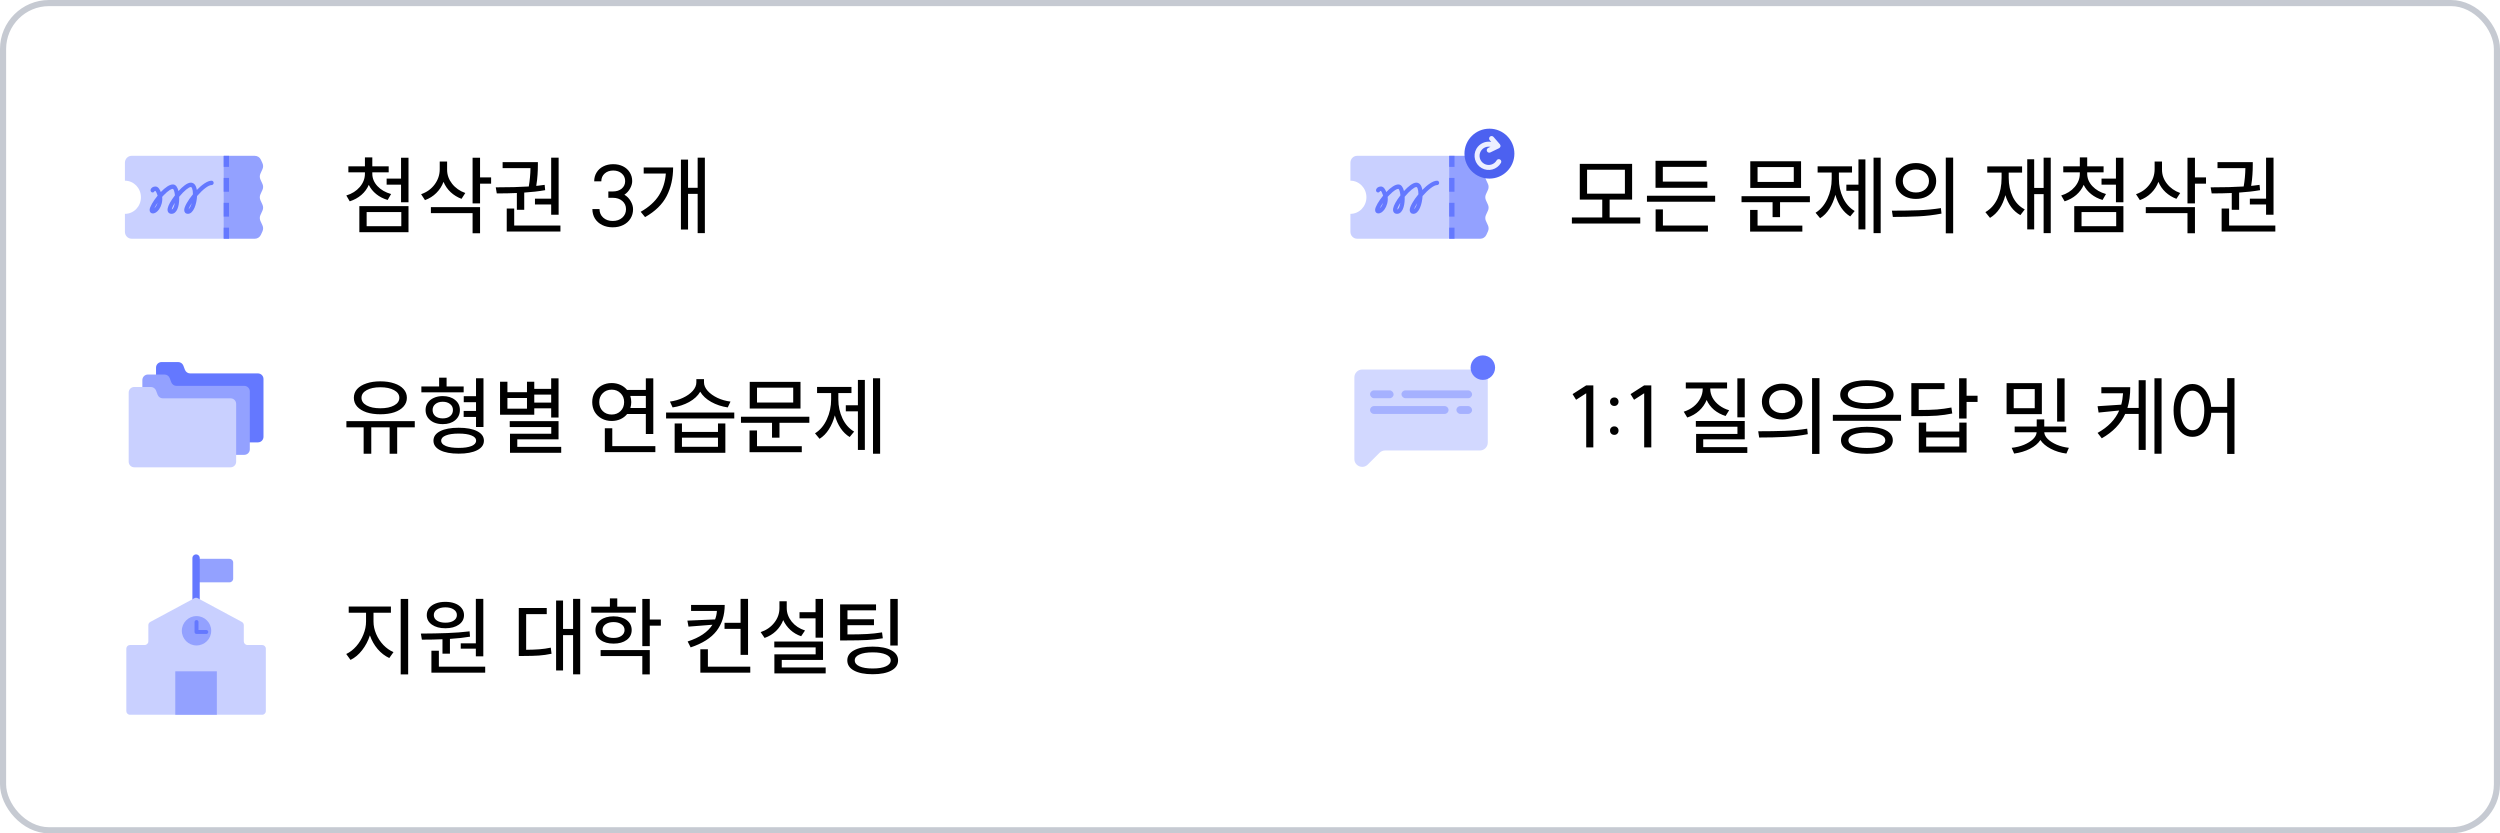 <svg width="408" height="136" viewBox="0 0 408 136" fill="none" xmlns="http://www.w3.org/2000/svg">
<rect x="0.5" y="0.5" width="407" height="135" rx="7.5" fill="white"/>
<rect x="0.5" y="0.5" width="407" height="135" rx="7.5" stroke="#C6CAD2"/>
<path d="M21.476 25.43C20.874 25.43 20.387 25.934 20.387 26.557V29.489C21.83 29.489 23 30.7 23 32.195C23 33.689 21.83 34.901 20.387 34.901V37.832C20.387 38.455 20.874 38.959 21.476 38.959H36.286C36.887 38.959 37.375 38.455 37.375 37.832V26.557C37.375 25.934 36.887 25.43 36.286 25.43H21.476Z" fill="#C9D0FF"/>
<path d="M27.996 34.9C27.652 34.9 27.495 34.709 27.43 34.592C27.253 34.27 27.347 33.794 27.733 33.095C27.923 32.751 28.212 32.317 28.551 31.878C28.493 31.299 28.348 30.873 28.217 30.821C27.985 30.81 27.48 31.069 26.745 31.831C26.648 31.932 26.555 32.033 26.466 32.131C26.562 32.891 26.312 33.658 25.96 34.163C25.64 34.622 25.246 34.862 24.879 34.829C24.631 34.805 24.394 34.608 24.418 34.223C24.449 33.762 25.004 32.803 25.723 31.929C25.713 31.894 25.7 31.858 25.684 31.823C25.681 31.812 25.669 31.785 25.655 31.744C25.481 31.219 25.356 31.157 25.343 31.151C25.252 31.162 25.22 31.189 25.22 31.189C25.15 31.372 24.954 31.46 24.777 31.386C24.603 31.312 24.519 31.102 24.59 30.916C24.697 30.638 24.949 30.468 25.304 30.439C25.83 30.389 26.109 30.987 26.242 31.34C26.932 30.622 27.686 30.07 28.251 30.103C28.71 30.125 28.983 30.586 29.127 31.181C29.812 30.428 30.578 29.805 31.149 29.805C31.36 29.805 31.751 29.892 31.983 30.466C32.051 30.632 32.095 30.815 32.124 30.998C32.95 30.149 33.859 29.488 34.529 29.488C34.717 29.488 34.87 29.649 34.87 29.846C34.87 30.043 34.717 30.204 34.529 30.204C34.031 30.204 33.093 30.916 32.163 31.995C32.09 33.27 31.605 34.898 30.654 34.898C30.302 34.898 30.062 34.649 30.062 34.28C30.062 33.745 30.675 32.691 31.485 31.708V31.667C31.485 31.288 31.438 30.96 31.352 30.747C31.261 30.523 31.175 30.523 31.146 30.523C30.834 30.523 30.062 31.113 29.244 32.112C29.249 32.249 29.252 32.383 29.247 32.517C29.223 33.666 28.879 34.895 27.988 34.898H27.985L27.996 34.9ZM28.522 33.12C28.186 33.655 28.05 34.018 28.029 34.182C28.222 34.141 28.407 33.781 28.504 33.237C28.512 33.199 28.517 33.161 28.522 33.123V33.12ZM31.29 33.15C30.998 33.595 30.836 33.936 30.776 34.133C30.951 34.007 31.146 33.644 31.29 33.15ZM25.718 33.09C25.468 33.453 25.285 33.775 25.186 33.999C25.254 33.939 25.33 33.857 25.41 33.745C25.538 33.562 25.648 33.338 25.718 33.09Z" fill="#6478FF"/>
<path d="M36.508 25.431H41.595C42.016 25.431 42.4 25.683 42.58 26.077L42.836 26.641C42.975 26.945 42.975 27.298 42.836 27.603L42.504 28.332C42.365 28.637 42.365 28.989 42.504 29.294L42.836 30.023C42.975 30.328 42.975 30.681 42.836 30.985L42.504 31.715C42.365 32.019 42.365 32.372 42.504 32.676L42.836 33.406C42.975 33.71 42.975 34.063 42.836 34.368L42.504 35.097C42.365 35.402 42.365 35.754 42.504 36.059L42.836 36.788C42.975 37.093 42.975 37.446 42.836 37.75L42.58 38.314C42.4 38.709 42.016 38.961 41.595 38.961H36.508V25.431Z" fill="#93A1FF"/>
<rect x="36.506" y="25.431" width="0.871" height="1.804" fill="#6478FF"/>
<rect x="36.504" y="29.036" width="0.871" height="2.255" fill="#6478FF"/>
<rect x="36.504" y="33.097" width="0.871" height="2.255" fill="#6478FF"/>
<rect x="36.506" y="37.155" width="0.871" height="1.804" fill="#6478FF"/>
<path d="M59.556 27.144V25.688H60.76V27.144H63.434V28.124H60.76V28.348C60.76 29.095 61.04 29.771 61.6 30.378C62.16 30.975 62.902 31.405 63.826 31.666L63.266 32.632C62.557 32.427 61.936 32.109 61.404 31.68C60.872 31.251 60.466 30.747 60.186 30.168C59.915 30.803 59.509 31.353 58.968 31.82C58.436 32.277 57.806 32.623 57.078 32.856L56.518 31.904C57.433 31.624 58.165 31.162 58.716 30.518C59.276 29.865 59.556 29.141 59.556 28.348V28.124H56.854V27.144H59.556ZM58.646 33.64H66.668V37.896H58.646V33.64ZM65.492 36.916V34.606H59.836V36.916H65.492ZM63.098 29.146H65.45V25.744H66.668V33.01H65.45V30.14H63.098V29.146ZM72.968 26.36V27.704C72.968 28.535 73.239 29.295 73.78 29.986C74.322 30.677 75.04 31.181 75.936 31.498L75.32 32.45C74.648 32.198 74.056 31.834 73.542 31.358C73.038 30.882 72.651 30.322 72.38 29.678C72.119 30.378 71.727 30.985 71.204 31.498C70.691 32.011 70.075 32.399 69.356 32.66L68.726 31.694C69.66 31.367 70.397 30.835 70.938 30.098C71.489 29.351 71.764 28.521 71.764 27.606V26.36H72.968ZM70.322 33.808H78.344V38.064H77.126V34.788H70.322V33.808ZM77.126 25.744H78.344V28.95H80.15V29.972H78.344V33.192H77.126V25.744ZM91.169 25.73V35.04H89.951V33.374H87.305V32.422H89.951V25.73H91.169ZM80.907 30.574C83.091 30.574 84.887 30.527 86.297 30.434C86.465 29.473 86.558 28.474 86.577 27.438H82.027V26.458H87.781V26.934C87.781 27.466 87.762 27.998 87.725 28.53C87.697 29.053 87.627 29.655 87.515 30.336L87.907 30.294C88.513 30.219 88.84 30.177 88.887 30.168L88.971 31.036C87.907 31.223 86.768 31.353 85.555 31.428V34.242H84.351V31.498C83.371 31.545 82.279 31.568 81.075 31.568L80.907 30.574ZM82.699 34.032H83.917V36.804H91.463V37.784H82.699V34.032ZM101.9 31.778C102.338 32.039 102.684 32.394 102.936 32.842C103.188 33.281 103.314 33.715 103.314 34.144C103.314 34.713 103.174 35.222 102.894 35.67C102.614 36.118 102.222 36.468 101.718 36.72C101.214 36.972 100.64 37.098 99.996 37.098C99.352 37.098 98.778 36.972 98.273 36.72C97.769 36.468 97.377 36.118 97.097 35.67C96.817 35.213 96.677 34.695 96.677 34.116H97.84C97.84 34.685 98.04 35.152 98.442 35.516C98.843 35.88 99.361 36.062 99.996 36.062C100.63 36.062 101.148 35.885 101.55 35.53C101.96 35.166 102.166 34.699 102.166 34.13C102.166 33.589 101.965 33.145 101.564 32.8C101.162 32.455 100.649 32.282 100.024 32.282H99.281V31.246H100.024C100.612 31.246 101.092 31.092 101.466 30.784C101.839 30.467 102.026 30.061 102.026 29.566C102.026 29.053 101.844 28.637 101.48 28.32C101.116 27.993 100.649 27.83 100.08 27.83C99.51 27.83 99.043 27.993 98.68 28.32C98.316 28.647 98.133 29.071 98.133 29.594H96.972C96.972 29.053 97.102 28.572 97.364 28.152C97.625 27.723 97.989 27.391 98.456 27.158C98.931 26.915 99.473 26.794 100.08 26.794C100.677 26.794 101.209 26.911 101.676 27.144C102.142 27.377 102.506 27.704 102.768 28.124C103.038 28.544 103.174 29.02 103.174 29.552C103.174 29.953 103.057 30.359 102.824 30.77C102.6 31.181 102.292 31.517 101.9 31.778ZM115.033 25.73V38.05H113.857V31.638H112.289V37.462H111.127V26.052H112.289V30.644H113.857V25.73H115.033ZM104.561 34.564C105.895 33.808 106.889 32.912 107.543 31.876C108.196 30.831 108.569 29.645 108.663 28.32H105.051V27.326H109.853C109.853 29.062 109.503 30.616 108.803 31.988C108.103 33.351 106.927 34.499 105.275 35.432L104.561 34.564Z" fill="black"/>
<path d="M221.476 25.43C220.874 25.43 220.387 25.934 220.387 26.557V29.489C221.83 29.489 223 30.7 223 32.195C223 33.689 221.83 34.901 220.387 34.901V37.832C220.387 38.455 220.874 38.959 221.476 38.959H236.286C236.887 38.959 237.375 38.455 237.375 37.832V26.557C237.375 25.934 236.887 25.43 236.286 25.43H221.476Z" fill="#C9D0FF"/>
<path d="M227.996 34.9C227.652 34.9 227.495 34.709 227.43 34.592C227.253 34.27 227.347 33.794 227.732 33.095C227.923 32.751 228.212 32.317 228.551 31.878C228.493 31.299 228.347 30.873 228.217 30.821C227.985 30.81 227.48 31.069 226.745 31.831C226.648 31.932 226.555 32.033 226.466 32.131C226.562 32.891 226.312 33.658 225.96 34.163C225.64 34.622 225.246 34.862 224.879 34.829C224.631 34.805 224.394 34.608 224.418 34.223C224.449 33.762 225.004 32.803 225.723 31.929C225.713 31.894 225.7 31.858 225.684 31.823C225.682 31.812 225.669 31.785 225.655 31.744C225.481 31.219 225.356 31.157 225.343 31.151C225.252 31.162 225.22 31.189 225.22 31.189C225.15 31.372 224.954 31.46 224.777 31.386C224.603 31.312 224.519 31.102 224.59 30.916C224.696 30.638 224.949 30.468 225.304 30.439C225.83 30.389 226.109 30.987 226.242 31.34C226.932 30.622 227.686 30.07 228.251 30.103C228.71 30.125 228.983 30.586 229.127 31.181C229.812 30.428 230.578 29.805 231.149 29.805C231.36 29.805 231.751 29.892 231.983 30.466C232.051 30.632 232.095 30.815 232.124 30.998C232.95 30.149 233.859 29.488 234.529 29.488C234.717 29.488 234.87 29.649 234.87 29.846C234.87 30.043 234.717 30.204 234.529 30.204C234.031 30.204 233.093 30.916 232.163 31.995C232.09 33.27 231.605 34.898 230.654 34.898C230.302 34.898 230.062 34.649 230.062 34.28C230.062 33.745 230.675 32.691 231.485 31.708V31.667C231.485 31.288 231.438 30.96 231.352 30.747C231.261 30.523 231.175 30.523 231.146 30.523C230.834 30.523 230.062 31.113 229.244 32.112C229.249 32.249 229.252 32.383 229.247 32.517C229.223 33.666 228.879 34.895 227.988 34.898H227.985L227.996 34.9ZM228.522 33.12C228.186 33.655 228.05 34.018 228.03 34.182C228.222 34.141 228.407 33.781 228.504 33.237C228.512 33.199 228.517 33.161 228.522 33.123V33.12ZM231.29 33.15C230.998 33.595 230.836 33.936 230.776 34.133C230.951 34.007 231.146 33.644 231.29 33.15ZM225.718 33.09C225.468 33.453 225.285 33.775 225.186 33.999C225.254 33.939 225.33 33.857 225.411 33.745C225.538 33.562 225.648 33.338 225.718 33.09Z" fill="#6478FF"/>
<path d="M236.508 25.431H241.595C242.016 25.431 242.4 25.683 242.58 26.077L242.836 26.641C242.975 26.945 242.975 27.298 242.836 27.603L242.504 28.332C242.365 28.637 242.365 28.989 242.504 29.294L242.836 30.023C242.975 30.328 242.975 30.681 242.836 30.985L242.504 31.715C242.365 32.019 242.365 32.372 242.504 32.676L242.836 33.406C242.975 33.71 242.975 34.063 242.836 34.368L242.504 35.097C242.365 35.402 242.365 35.754 242.504 36.059L242.836 36.788C242.975 37.093 242.975 37.446 242.836 37.75L242.58 38.314C242.4 38.709 242.016 38.961 241.595 38.961H236.508V25.431Z" fill="#93A1FF"/>
<rect x="236.506" y="25.431" width="0.871" height="1.804" fill="#6478FF"/>
<rect x="236.504" y="29.036" width="0.871" height="2.255" fill="#6478FF"/>
<rect x="236.504" y="33.097" width="0.871" height="2.255" fill="#6478FF"/>
<rect x="236.506" y="37.155" width="0.871" height="1.804" fill="#6478FF"/>
<path d="M243.074 29.148C245.324 29.148 247.148 27.324 247.148 25.074C247.148 22.824 245.324 21 243.074 21C240.824 21 239 22.824 239 25.074C239 27.324 240.824 29.148 243.074 29.148Z" fill="#4C61F0"/>
<path d="M243.736 22.339C243.589 22.169 243.332 22.151 243.162 22.299C242.992 22.447 242.974 22.704 243.121 22.874L243.366 23.156C242.435 22.987 241.457 23.407 240.956 24.274C240.319 25.378 240.697 26.79 241.801 27.427C242.905 28.065 244.317 27.687 244.955 26.582C245.067 26.388 245.001 26.139 244.806 26.026C244.611 25.913 244.362 25.98 244.249 26.175C243.837 26.89 242.923 27.134 242.209 26.722C241.494 26.309 241.249 25.396 241.662 24.681C241.989 24.113 242.634 23.842 243.243 23.962L242.865 24.145C242.663 24.244 242.578 24.488 242.677 24.69C242.775 24.892 243.019 24.977 243.221 24.878L244.656 24.181C244.77 24.125 244.852 24.02 244.878 23.896C244.903 23.772 244.869 23.643 244.786 23.547L243.736 22.339Z" fill="#EDEFFF"/>
<path d="M261.488 35.488V32.576H257.82V26.738H266.36V32.576H262.692V35.488H267.69V36.482H256.532V35.488H261.488ZM265.184 31.61V27.704H259.01V31.61H265.184ZM279.912 31.946V32.926H268.782V31.946H279.912ZM270.182 26.248H278.526V27.228H271.372V29.636H278.638V30.644H270.182V26.248ZM270.196 34.172H271.386V36.804H278.736V37.798H270.196V34.172ZM295.375 32.016V32.996H290.503V35.432H289.285V32.996H284.217V32.016H295.375ZM285.617 34.256H286.835V36.818H294.143V37.798H285.617V34.256ZM285.645 26.318H293.933V30.672H285.645V26.318ZM292.743 29.692V27.27H286.835V29.692H292.743ZM306.926 25.73V38.05H305.764V25.73H306.926ZM296.3 34.718C297.13 34.205 297.774 33.444 298.232 32.436C298.698 31.428 298.932 30.345 298.932 29.188V28.152H296.636V27.144H302.25V28.152H300.108V29.188C300.108 30.289 300.332 31.321 300.78 32.282C301.228 33.234 301.862 33.953 302.684 34.438L301.956 35.32C301.386 34.975 300.896 34.499 300.486 33.892C300.075 33.276 299.758 32.576 299.534 31.792C299.31 32.641 298.988 33.397 298.568 34.06C298.148 34.723 297.639 35.241 297.042 35.614L296.3 34.718ZM301.326 30.14H303.3V26.01H304.434V37.434H303.3V31.134H301.326V30.14ZM312.68 26.612C313.315 26.612 313.879 26.738 314.374 26.99C314.878 27.233 315.27 27.578 315.55 28.026C315.839 28.465 315.984 28.969 315.984 29.538C315.984 30.107 315.839 30.616 315.55 31.064C315.27 31.503 314.878 31.848 314.374 32.1C313.879 32.343 313.315 32.464 312.68 32.464C312.045 32.464 311.476 32.343 310.972 32.1C310.468 31.848 310.071 31.503 309.782 31.064C309.502 30.616 309.362 30.107 309.362 29.538C309.362 28.969 309.502 28.465 309.782 28.026C310.071 27.578 310.468 27.233 310.972 26.99C311.476 26.738 312.045 26.612 312.68 26.612ZM308.76 34.382C310.393 34.382 311.84 34.359 313.1 34.312C314.369 34.265 315.587 34.149 316.754 33.962L316.852 34.858C315.648 35.091 314.411 35.241 313.142 35.306C311.873 35.371 310.463 35.404 308.914 35.404L308.76 34.382ZM310.538 29.538C310.538 30.089 310.739 30.541 311.14 30.896C311.551 31.241 312.064 31.414 312.68 31.414C313.296 31.414 313.805 31.241 314.206 30.896C314.607 30.541 314.808 30.089 314.808 29.538C314.808 28.987 314.607 28.539 314.206 28.194C313.805 27.839 313.296 27.662 312.68 27.662C312.055 27.662 311.541 27.839 311.14 28.194C310.739 28.539 310.538 28.987 310.538 29.538ZM317.552 25.716H318.756V38.078H317.552V25.716ZM334.681 25.73V38.05H333.519V31.68H331.979V37.434H330.845V25.996H331.979V30.672H333.519V25.73H334.681ZM324.013 34.62C324.881 34.125 325.539 33.388 325.987 32.408C326.435 31.428 326.659 30.299 326.659 29.02V28.166H324.321V27.158H330.005V28.166H327.821V29.02C327.821 30.177 328.045 31.218 328.493 32.142C328.941 33.057 329.589 33.733 330.439 34.172L329.725 35.11C329.137 34.783 328.637 34.345 328.227 33.794C327.816 33.234 327.499 32.585 327.275 31.848C327.06 32.688 326.743 33.425 326.323 34.06C325.903 34.685 325.385 35.185 324.769 35.558L324.013 34.62ZM339.427 27.144V25.688H340.631V27.144H343.305V28.124H340.631V28.348C340.631 29.095 340.911 29.771 341.471 30.378C342.031 30.975 342.773 31.405 343.697 31.666L343.137 32.632C342.428 32.427 341.807 32.109 341.275 31.68C340.743 31.251 340.337 30.747 340.057 30.168C339.786 30.803 339.38 31.353 338.839 31.82C338.307 32.277 337.677 32.623 336.949 32.856L336.389 31.904C337.304 31.624 338.036 31.162 338.587 30.518C339.147 29.865 339.427 29.141 339.427 28.348V28.124H336.725V27.144H339.427ZM338.517 33.64H346.539V37.896H338.517V33.64ZM345.363 36.916V34.606H339.707V36.916H345.363ZM342.969 29.146H345.321V25.744H346.539V33.01H345.321V30.14H342.969V29.146ZM352.839 26.36V27.704C352.839 28.535 353.11 29.295 353.651 29.986C354.193 30.677 354.911 31.181 355.807 31.498L355.191 32.45C354.519 32.198 353.927 31.834 353.413 31.358C352.909 30.882 352.522 30.322 352.251 29.678C351.99 30.378 351.598 30.985 351.075 31.498C350.562 32.011 349.946 32.399 349.227 32.66L348.597 31.694C349.531 31.367 350.268 30.835 350.809 30.098C351.36 29.351 351.635 28.521 351.635 27.606V26.36H352.839ZM350.193 33.808H358.215V38.064H356.997V34.788H350.193V33.808ZM356.997 25.744H358.215V28.95H360.021V29.972H358.215V33.192H356.997V25.744ZM371.04 25.73V35.04H369.822V33.374H367.176V32.422H369.822V25.73H371.04ZM360.778 30.574C362.962 30.574 364.758 30.527 366.168 30.434C366.336 29.473 366.429 28.474 366.448 27.438H361.898V26.458H367.652V26.934C367.652 27.466 367.633 27.998 367.596 28.53C367.568 29.053 367.498 29.655 367.386 30.336L367.778 30.294C368.384 30.219 368.711 30.177 368.758 30.168L368.842 31.036C367.778 31.223 366.639 31.353 365.426 31.428V34.242H364.222V31.498C363.242 31.545 362.15 31.568 360.946 31.568L360.778 30.574ZM362.57 34.032H363.788V36.804H371.334V37.784H362.57V34.032Z" fill="black"/>
<path d="M30.181 60.353L29.927 59.676C29.795 59.323 29.455 59.087 29.079 59.087H26.37C25.869 59.087 25.463 59.493 25.463 59.994V71.289C25.463 71.79 25.869 72.195 26.37 72.195H42.094C42.595 72.195 43.001 71.79 43.001 71.289V61.847C43.001 61.346 42.595 60.94 42.094 60.94H31.031C30.653 60.94 30.316 60.706 30.183 60.351L30.181 60.353Z" fill="#6478FF"/>
<g filter="url(#filter0_b_3207_33640)">
<path d="M27.95 62.388L27.697 61.711C27.564 61.358 27.225 61.122 26.849 61.122H24.139C23.638 61.122 23.232 61.528 23.232 62.029V73.324C23.232 73.825 23.638 74.231 24.139 74.231H39.864C40.365 74.231 40.77 73.825 40.77 73.324V63.884C40.77 63.383 40.365 62.977 39.864 62.977H28.801C28.422 62.977 28.085 62.743 27.952 62.388H27.95Z" fill="#93A1FF"/>
</g>
<g filter="url(#filter1_b_3207_33640)">
<path d="M25.722 64.421L25.468 63.744C25.336 63.391 24.996 63.155 24.62 63.155H21.909C21.408 63.155 21.002 63.561 21.002 64.062V75.357C21.002 75.858 21.408 76.264 21.909 76.264H37.633C38.134 76.264 38.54 75.858 38.54 75.357V65.915C38.54 65.414 38.134 65.008 37.633 65.008H26.57C26.192 65.008 25.855 64.774 25.722 64.419V64.421Z" fill="#C9D0FF"/>
</g>
<path d="M67.69 68.73V69.738H64.82V74.05H63.588V69.738H60.592V74.05H59.346V69.738H56.532V68.73H67.69ZM57.75 64.922C57.75 64.371 57.927 63.895 58.282 63.494C58.646 63.093 59.155 62.785 59.808 62.57C60.461 62.346 61.217 62.234 62.076 62.234C62.935 62.234 63.691 62.346 64.344 62.57C64.997 62.785 65.501 63.093 65.856 63.494C66.22 63.895 66.402 64.371 66.402 64.922C66.402 65.463 66.22 65.939 65.856 66.35C65.501 66.751 64.997 67.064 64.344 67.288C63.691 67.503 62.935 67.61 62.076 67.61C61.217 67.61 60.461 67.503 59.808 67.288C59.155 67.064 58.646 66.751 58.282 66.35C57.927 65.939 57.75 65.463 57.75 64.922ZM58.996 64.922C58.996 65.445 59.276 65.86 59.836 66.168C60.396 66.476 61.143 66.63 62.076 66.63C63.009 66.63 63.756 66.476 64.316 66.168C64.885 65.86 65.17 65.445 65.17 64.922C65.17 64.399 64.885 63.984 64.316 63.676C63.747 63.359 63 63.2 62.076 63.2C61.152 63.2 60.405 63.359 59.836 63.676C59.276 63.984 58.996 64.399 58.996 64.922ZM77.686 64.656V61.73H78.904V69.682H77.686V68.044H75.67V67.064H77.686V65.636H75.684V64.656H77.686ZM68.768 63.074H71.666V61.632H72.884V63.074H75.67V64.026H68.768V63.074ZM69.454 66.91C69.454 66.462 69.571 66.07 69.804 65.734C70.047 65.389 70.378 65.123 70.798 64.936C71.228 64.74 71.713 64.642 72.254 64.642C73.085 64.642 73.757 64.852 74.27 65.272C74.793 65.683 75.054 66.229 75.054 66.91C75.054 67.601 74.793 68.161 74.27 68.59C73.757 69.01 73.085 69.22 72.254 69.22C71.713 69.22 71.228 69.127 70.798 68.94C70.378 68.744 70.047 68.473 69.804 68.128C69.571 67.773 69.454 67.367 69.454 66.91ZM70.602 66.91C70.602 67.33 70.752 67.666 71.05 67.918C71.358 68.161 71.76 68.282 72.254 68.282C72.758 68.282 73.16 68.161 73.458 67.918C73.766 67.666 73.92 67.33 73.92 66.91C73.92 66.509 73.766 66.187 73.458 65.944C73.15 65.692 72.749 65.566 72.254 65.566C71.76 65.566 71.358 65.692 71.05 65.944C70.752 66.187 70.602 66.509 70.602 66.91ZM70.742 71.922C70.742 71.259 71.106 70.741 71.834 70.368C72.562 69.995 73.57 69.808 74.858 69.808C76.137 69.808 77.14 69.995 77.868 70.368C78.606 70.741 78.974 71.259 78.974 71.922C78.974 72.585 78.606 73.103 77.868 73.476C77.14 73.849 76.137 74.036 74.858 74.036C73.57 74.036 72.562 73.849 71.834 73.476C71.106 73.103 70.742 72.585 70.742 71.922ZM72.002 71.922C72.002 72.295 72.254 72.585 72.758 72.79C73.262 72.995 73.962 73.098 74.858 73.098C75.754 73.098 76.45 72.995 76.944 72.79C77.448 72.585 77.7 72.295 77.7 71.922C77.7 71.549 77.448 71.264 76.944 71.068C76.45 70.863 75.754 70.76 74.858 70.76C73.962 70.76 73.262 70.863 72.758 71.068C72.254 71.264 72.002 71.549 72.002 71.922ZM91.155 61.744V68.142H89.951V66.644H87.193V67.68H81.607V62.304H82.811V64.012H86.003V62.304H87.193V63.466H89.951V61.744H91.155ZM86.003 66.7V64.95H82.811V66.7H86.003ZM83.189 68.73H91.155V71.698H84.421V72.93H91.589V73.896H83.231V70.788H89.965V69.696H83.189V68.73ZM89.951 65.706V64.404H87.193V65.706H89.951ZM106.618 61.744V70.83H105.4V67.568H102.348C102.058 67.932 101.694 68.212 101.256 68.408C100.826 68.604 100.35 68.702 99.828 68.702C99.23 68.702 98.689 68.571 98.204 68.31C97.718 68.049 97.335 67.685 97.055 67.218C96.785 66.742 96.65 66.21 96.65 65.622C96.65 65.025 96.785 64.488 97.055 64.012C97.335 63.536 97.718 63.167 98.204 62.906C98.689 62.645 99.23 62.514 99.828 62.514C100.341 62.514 100.812 62.612 101.242 62.808C101.68 63.004 102.044 63.279 102.334 63.634H105.4V61.744H106.618ZM97.797 65.622C97.797 66.219 97.989 66.709 98.371 67.092C98.754 67.465 99.24 67.652 99.828 67.652C100.406 67.652 100.887 67.465 101.27 67.092C101.662 66.709 101.858 66.219 101.858 65.622C101.858 65.025 101.662 64.539 101.27 64.166C100.887 63.783 100.406 63.592 99.828 63.592C99.24 63.592 98.754 63.783 98.371 64.166C97.989 64.539 97.797 65.025 97.797 65.622ZM98.707 69.892H99.925V72.804H106.954V73.784H98.707V69.892ZM102.866 64.614C102.968 64.941 103.02 65.277 103.02 65.622C103.02 65.939 102.973 66.261 102.88 66.588H105.4V64.614H102.866ZM111.294 69.108V70.494H117.174V69.108H118.378V73.896H110.104V69.108H111.294ZM108.704 67.33H119.834V68.296H108.704V67.33ZM109.334 65.538C110.099 65.435 110.809 65.23 111.462 64.922C112.125 64.614 112.652 64.241 113.044 63.802C113.445 63.354 113.646 62.887 113.646 62.402V61.87H114.892V62.402C114.892 62.878 115.093 63.34 115.494 63.788C115.895 64.236 116.427 64.619 117.09 64.936C117.753 65.244 118.462 65.445 119.218 65.538L118.77 66.49C117.79 66.35 116.889 66.051 116.068 65.594C115.256 65.137 114.659 64.581 114.276 63.928C113.893 64.591 113.291 65.151 112.47 65.608C111.658 66.056 110.757 66.35 109.768 66.49L109.334 65.538ZM117.174 72.916V71.432H111.294V72.916H117.174ZM132.084 68.016V68.996H127.212V71.432H125.994V68.996H120.926V68.016H132.084ZM122.326 70.256H123.544V72.818H130.852V73.798H122.326V70.256ZM122.354 62.318H130.642V66.672H122.354V62.318ZM129.452 65.692V63.27H123.544V65.692H129.452ZM143.635 61.73V74.05H142.473V61.73H143.635ZM133.009 70.718C133.839 70.205 134.483 69.444 134.941 68.436C135.407 67.428 135.641 66.345 135.641 65.188V64.152H133.345V63.144H138.959V64.152H136.817V65.188C136.817 66.289 137.041 67.321 137.489 68.282C137.937 69.234 138.571 69.953 139.393 70.438L138.665 71.32C138.095 70.975 137.605 70.499 137.195 69.892C136.784 69.276 136.467 68.576 136.243 67.792C136.019 68.641 135.697 69.397 135.277 70.06C134.857 70.723 134.348 71.241 133.751 71.614L133.009 70.718ZM138.035 66.14H140.009V62.01H141.143V73.434H140.009V67.134H138.035V66.14Z" fill="black"/>
<path d="M221.033 61.587C221.033 60.88 221.607 60.307 222.314 60.307H241.524C242.231 60.307 242.804 60.88 242.804 61.587V72.237C242.804 72.944 242.231 73.518 241.524 73.518H226.046C225.706 73.518 225.381 73.653 225.14 73.893L223.219 75.814C222.413 76.621 221.033 76.049 221.033 74.908V73.518V61.587Z" fill="#D2D8FF"/>
<rect x="223.594" y="63.709" width="3.842" height="1.281" rx="0.64" fill="#A5B1FF"/>
<rect x="228.719" y="63.709" width="11.526" height="1.281" rx="0.64" fill="#A5B1FF"/>
<path d="M223.594 66.912C223.594 66.558 223.88 66.272 224.234 66.272H235.76C236.114 66.272 236.4 66.558 236.4 66.912C236.4 67.266 236.114 67.552 235.76 67.552H224.234C223.88 67.552 223.594 67.266 223.594 66.912Z" fill="#A5B1FF"/>
<rect x="237.684" y="66.272" width="2.561" height="1.281" rx="0.64" fill="#A5B1FF"/>
<circle cx="242" cy="60" r="2" fill="#6478FF"/>
<path d="M260.032 73.014H258.87V64.18L257.218 65.244L256.644 64.32L258.87 62.892H260.032V73.014ZM263.458 64.866C263.663 64.866 263.826 64.931 263.948 65.062C264.078 65.193 264.144 65.356 264.144 65.552C264.144 65.757 264.078 65.925 263.948 66.056C263.826 66.187 263.663 66.252 263.458 66.252C263.252 66.252 263.084 66.187 262.954 66.056C262.823 65.925 262.758 65.757 262.758 65.552C262.758 65.356 262.823 65.193 262.954 65.062C263.084 64.931 263.252 64.866 263.458 64.866ZM262.758 70.27C262.758 70.065 262.823 69.901 262.954 69.78C263.084 69.649 263.252 69.584 263.458 69.584C263.663 69.584 263.826 69.649 263.948 69.78C264.078 69.901 264.144 70.065 264.144 70.27C264.144 70.475 264.078 70.643 263.948 70.774C263.826 70.905 263.663 70.97 263.458 70.97C263.252 70.97 263.084 70.905 262.954 70.774C262.823 70.643 262.758 70.475 262.758 70.27ZM269.493 73.014H268.331V64.18L266.679 65.244L266.105 64.32L268.331 62.892H269.493V73.014ZM284.741 61.744V68.114H283.537V61.744H284.741ZM274.787 67.19C275.403 66.994 275.945 66.709 276.411 66.336C276.878 65.953 277.237 65.515 277.489 65.02C277.751 64.525 277.881 64.007 277.881 63.466V63.396H275.123V62.416H281.857V63.396H279.113V63.466C279.113 63.97 279.239 64.455 279.491 64.922C279.753 65.389 280.117 65.799 280.583 66.154C281.05 66.509 281.587 66.775 282.193 66.952L281.619 67.89C280.901 67.666 280.271 67.33 279.729 66.882C279.197 66.425 278.796 65.888 278.525 65.272C278.255 65.944 277.844 66.532 277.293 67.036C276.752 67.531 276.108 67.899 275.361 68.142L274.787 67.19ZM276.761 68.702H284.741V71.698H277.965V72.972H285.161V73.924H276.803V70.816H283.551V69.64H276.761V68.702ZM290.86 62.612C291.494 62.612 292.059 62.738 292.554 62.99C293.058 63.233 293.45 63.578 293.73 64.026C294.019 64.465 294.164 64.969 294.164 65.538C294.164 66.107 294.019 66.616 293.73 67.064C293.45 67.503 293.058 67.848 292.554 68.1C292.059 68.343 291.494 68.464 290.86 68.464C290.225 68.464 289.656 68.343 289.152 68.1C288.648 67.848 288.251 67.503 287.962 67.064C287.682 66.616 287.542 66.107 287.542 65.538C287.542 64.969 287.682 64.465 287.962 64.026C288.251 63.578 288.648 63.233 289.152 62.99C289.656 62.738 290.225 62.612 290.86 62.612ZM286.94 70.382C288.573 70.382 290.02 70.359 291.28 70.312C292.549 70.265 293.767 70.149 294.934 69.962L295.032 70.858C293.828 71.091 292.591 71.241 291.322 71.306C290.052 71.371 288.643 71.404 287.094 71.404L286.94 70.382ZM288.718 65.538C288.718 66.089 288.918 66.541 289.32 66.896C289.73 67.241 290.244 67.414 290.86 67.414C291.476 67.414 291.984 67.241 292.386 66.896C292.787 66.541 292.988 66.089 292.988 65.538C292.988 64.987 292.787 64.539 292.386 64.194C291.984 63.839 291.476 63.662 290.86 63.662C290.234 63.662 289.721 63.839 289.32 64.194C288.918 64.539 288.718 64.987 288.718 65.538ZM295.732 61.716H296.936V74.078H295.732V61.716ZM310.25 67.694V68.674H299.12V67.694H310.25ZM300.324 64.404C300.324 63.676 300.716 63.102 301.5 62.682C302.284 62.262 303.343 62.052 304.678 62.052C306.013 62.052 307.072 62.262 307.856 62.682C308.64 63.102 309.032 63.676 309.032 64.404C309.032 65.132 308.64 65.706 307.856 66.126C307.072 66.546 306.013 66.756 304.678 66.756C303.343 66.756 302.284 66.546 301.5 66.126C300.716 65.706 300.324 65.132 300.324 64.404ZM300.45 71.852C300.45 71.152 300.823 70.611 301.57 70.228C302.317 69.845 303.353 69.654 304.678 69.654C306.003 69.654 307.039 69.845 307.786 70.228C308.533 70.611 308.906 71.152 308.906 71.852C308.906 72.552 308.533 73.093 307.786 73.476C307.039 73.868 306.003 74.064 304.678 74.064C303.353 74.064 302.317 73.868 301.57 73.476C300.823 73.093 300.45 72.552 300.45 71.852ZM301.57 64.404C301.57 64.843 301.845 65.188 302.396 65.44C302.956 65.683 303.717 65.804 304.678 65.804C305.639 65.804 306.395 65.683 306.946 65.44C307.506 65.188 307.786 64.843 307.786 64.404C307.786 63.956 307.506 63.611 306.946 63.368C306.395 63.116 305.639 62.99 304.678 62.99C303.717 62.99 302.956 63.116 302.396 63.368C301.845 63.611 301.57 63.956 301.57 64.404ZM301.668 71.852C301.668 72.253 301.929 72.566 302.452 72.79C302.984 73.005 303.726 73.112 304.678 73.112C305.63 73.112 306.367 73.005 306.89 72.79C307.413 72.566 307.674 72.253 307.674 71.852C307.674 71.451 307.413 71.143 306.89 70.928C306.367 70.704 305.63 70.592 304.678 70.592C303.726 70.592 302.984 70.704 302.452 70.928C301.929 71.143 301.668 71.451 301.668 71.852ZM320.946 61.73V64.586H322.738V65.594H320.946V68.31H319.728V61.73H320.946ZM311.93 62.528H317.348V63.508H313.134V66.91C314.338 66.91 315.332 66.882 316.116 66.826C316.91 66.761 317.694 66.653 318.468 66.504L318.608 67.484C317.778 67.652 316.947 67.769 316.116 67.834C315.295 67.89 314.222 67.918 312.896 67.918H311.93V62.528ZM313.148 68.968H314.352V70.424H319.756V68.968H320.946V73.854H313.148V68.968ZM319.756 72.874V71.39H314.352V72.874H319.756ZM333.231 62.528V67.582H327.477V62.528H333.231ZM328.303 73.084C329.022 73.009 329.689 72.846 330.305 72.594C330.921 72.333 331.416 72.025 331.789 71.67C332.162 71.306 332.358 70.933 332.377 70.55H328.793V69.612H332.391V68.45H333.623V69.612H337.207V70.55H333.623C333.642 70.923 333.833 71.292 334.197 71.656C334.57 72.011 335.06 72.319 335.667 72.58C336.274 72.832 336.932 73 337.641 73.084L337.235 74.022C336.292 73.901 335.443 73.639 334.687 73.238C333.931 72.846 333.366 72.37 332.993 71.81C332.629 72.37 332.064 72.846 331.299 73.238C330.534 73.63 329.67 73.891 328.709 74.022L328.303 73.084ZM332.069 66.616V63.494H328.639V66.616H332.069ZM335.723 61.744H336.941V68.8H335.723V61.744ZM347.658 63.186C347.658 64.455 347.504 65.585 347.196 66.574H349.03V62.052H350.178V73.434H349.03V67.554H346.832C346.095 69.178 344.821 70.503 343.01 71.53L342.324 70.648C344.041 69.696 345.217 68.478 345.852 66.994L342.492 67.33L342.324 66.294L346.188 66.042C346.337 65.501 346.435 64.88 346.482 64.18H342.94V63.186H347.658ZM351.606 61.73H352.768V74.05H351.606V61.73ZM357.808 62.668C358.359 62.668 358.854 62.822 359.292 63.13C359.731 63.429 360.086 63.863 360.356 64.432C360.636 64.992 360.804 65.65 360.86 66.406H363.478V61.716H364.668V74.078H363.478V67.372H360.874C360.837 68.165 360.683 68.861 360.412 69.458C360.142 70.046 359.782 70.499 359.334 70.816C358.886 71.133 358.378 71.292 357.808 71.292C357.211 71.292 356.679 71.115 356.212 70.76C355.746 70.405 355.382 69.906 355.12 69.262C354.859 68.609 354.728 67.848 354.728 66.98C354.728 66.112 354.859 65.351 355.12 64.698C355.382 64.045 355.746 63.545 356.212 63.2C356.679 62.845 357.211 62.668 357.808 62.668ZM355.876 66.98C355.876 67.633 355.956 68.203 356.114 68.688C356.282 69.173 356.511 69.551 356.8 69.822C357.09 70.083 357.426 70.214 357.808 70.214C358.191 70.214 358.527 70.083 358.816 69.822C359.106 69.551 359.33 69.173 359.488 68.688C359.656 68.203 359.74 67.633 359.74 66.98C359.74 66.327 359.656 65.757 359.488 65.272C359.33 64.787 359.106 64.413 358.816 64.152C358.527 63.891 358.191 63.76 357.808 63.76C357.426 63.76 357.09 63.891 356.8 64.152C356.511 64.413 356.282 64.787 356.114 65.272C355.956 65.757 355.876 66.327 355.876 66.98Z" fill="black"/>
<path d="M31.998 91.2H37.456C37.787 91.2 38.055 91.469 38.055 91.799V94.436C38.055 94.766 37.787 95.035 37.456 95.035H31.998V91.2Z" fill="#93A1FF"/>
<path d="M31.998 100.13V91.078" stroke="#6478FF" stroke-width="1.198" stroke-linecap="round"/>
<path d="M20.615 105.864V116.05C20.615 116.381 20.884 116.649 21.214 116.649H42.784C43.115 116.649 43.384 116.381 43.384 116.05V105.864C43.384 105.533 43.115 105.265 42.784 105.265H40.388C40.057 105.265 39.789 104.997 39.789 104.666V102.028C39.789 101.807 39.668 101.605 39.474 101.5L32.283 97.629C32.106 97.533 31.893 97.533 31.715 97.629L24.525 101.5C24.331 101.605 24.21 101.807 24.21 102.028V104.666C24.21 104.997 23.942 105.265 23.611 105.265H21.214C20.884 105.265 20.615 105.533 20.615 105.864Z" fill="#C9D0FF"/>
<circle cx="32.072" cy="102.943" r="2.397" fill="#93A1FF"/>
<rect x="28.605" y="109.559" width="6.786" height="7.09" fill="#93A1FF"/>
<path d="M32.072 101.514V103.14H33.663" stroke="#6478FF" stroke-width="0.643" stroke-linecap="round" stroke-linejoin="round"/>
<path d="M63.798 98.99V99.998H60.956V101.44C60.956 102.121 61.101 102.798 61.39 103.47C61.679 104.142 62.071 104.739 62.566 105.262C63.061 105.775 63.611 106.163 64.218 106.424L63.532 107.39C62.823 107.063 62.188 106.573 61.628 105.92C61.077 105.267 60.657 104.525 60.368 103.694C60.079 104.59 59.654 105.397 59.094 106.116C58.543 106.825 57.913 107.353 57.204 107.698L56.504 106.732C57.101 106.452 57.647 106.032 58.142 105.472C58.637 104.903 59.024 104.263 59.304 103.554C59.593 102.845 59.738 102.14 59.738 101.44V99.998H56.91V98.99H63.798ZM65.394 97.744H66.612V110.064H65.394V97.744ZM78.876 97.73V107.11H77.658V105.864H75.194V104.996H77.658V97.73H78.876ZM68.684 103.4C70.28 103.391 71.713 103.363 72.982 103.316C74.261 103.269 75.479 103.176 76.636 103.036L76.706 103.904C75.736 104.072 74.644 104.193 73.43 104.268V106.676H72.212V104.324C71.214 104.371 70.094 104.394 68.852 104.394L68.684 103.4ZM69.65 100.376C69.65 99.947 69.776 99.569 70.028 99.242C70.29 98.915 70.649 98.663 71.106 98.486C71.564 98.309 72.091 98.22 72.688 98.22C73.286 98.22 73.813 98.309 74.27 98.486C74.728 98.663 75.082 98.915 75.334 99.242C75.596 99.569 75.726 99.947 75.726 100.376C75.726 101.029 75.446 101.552 74.886 101.944C74.326 102.336 73.594 102.532 72.688 102.532C71.783 102.532 71.05 102.336 70.49 101.944C69.93 101.552 69.65 101.029 69.65 100.376ZM70.406 106.2H71.624V108.804H79.184V109.784H70.406V106.2ZM70.798 100.376C70.798 100.759 70.971 101.062 71.316 101.286C71.671 101.51 72.128 101.622 72.688 101.622C73.258 101.622 73.71 101.51 74.046 101.286C74.392 101.062 74.564 100.759 74.564 100.376C74.564 99.993 74.392 99.69 74.046 99.466C73.701 99.233 73.248 99.116 72.688 99.116C72.128 99.116 71.671 99.233 71.316 99.466C70.971 99.69 70.798 99.993 70.798 100.376ZM94.689 97.73V110.05H93.527V103.652H91.889V109.42H90.755V98.01H91.889V102.644H93.527V97.73H94.689ZM84.665 99.228H89.229V100.222H85.869V106.046C86.7 106.037 87.423 106.009 88.039 105.962C88.655 105.915 89.271 105.827 89.887 105.696L90.013 106.69C89.313 106.839 88.627 106.937 87.955 106.984C87.283 107.031 86.457 107.054 85.477 107.054H84.665V99.228ZM99.534 99.004V97.66H100.738V99.004H103.776V99.984H96.496V99.004H99.534ZM97.181 102.826C97.181 102.154 97.452 101.613 97.993 101.202C98.535 100.791 99.249 100.586 100.136 100.586C101.022 100.586 101.736 100.791 102.278 101.202C102.819 101.613 103.09 102.154 103.09 102.826C103.09 103.498 102.819 104.035 102.278 104.436C101.736 104.837 101.022 105.038 100.136 105.038C99.249 105.038 98.535 104.837 97.993 104.436C97.452 104.035 97.181 103.498 97.181 102.826ZM98.022 106.088H106.044V110.064H104.826V107.068H98.022V106.088ZM98.329 102.826C98.329 103.209 98.493 103.521 98.82 103.764C99.156 103.997 99.594 104.114 100.136 104.114C100.668 104.114 101.097 103.997 101.424 103.764C101.76 103.521 101.928 103.209 101.928 102.826C101.928 102.434 101.76 102.121 101.424 101.888C101.097 101.645 100.668 101.524 100.136 101.524C99.594 101.524 99.156 101.645 98.82 101.888C98.493 102.121 98.329 102.434 98.329 102.826ZM104.826 97.744H106.044V101.104H107.85V102.112H106.044V105.444H104.826V97.744ZM120.862 101.636V97.73H122.08V106.872H120.862V102.63H118.244V101.636H120.862ZM116.704 101.09C116.872 100.651 116.97 100.189 116.998 99.704H112.784V98.724H118.272C118.272 100.395 117.829 101.809 116.942 102.966C116.056 104.114 114.646 105.01 112.714 105.654L112.224 104.688C114.166 104.063 115.514 103.153 116.27 101.958L112.364 102.266L112.182 101.286L116.704 101.09ZM114.296 105.962H115.528V108.804H122.444V109.784H114.296V105.962ZM133.099 99.914V97.744H134.317V104.072H133.099V100.908H130.481V99.914H133.099ZM124.139 103.162C125.072 102.845 125.814 102.331 126.365 101.622C126.925 100.913 127.205 100.119 127.205 99.242V98.122H128.395V99.242C128.395 100.035 128.665 100.773 129.207 101.454C129.757 102.126 130.481 102.607 131.377 102.896L130.747 103.834C130.084 103.61 129.501 103.269 128.997 102.812C128.493 102.345 128.101 101.809 127.821 101.202C127.559 101.883 127.167 102.476 126.645 102.98C126.122 103.484 125.501 103.862 124.783 104.114L124.139 103.162ZM126.365 104.702H134.317V107.698H127.583V108.93H134.751V109.896H126.379V106.788H133.113V105.654H126.365V104.702ZM142.969 98.64V99.606H138.307V101.062H142.633V102.028H138.307V103.54C139.632 103.54 140.701 103.517 141.513 103.47C142.334 103.423 143.146 103.335 143.949 103.204L144.075 104.17C143.226 104.31 142.372 104.403 141.513 104.45C140.664 104.497 139.53 104.52 138.111 104.52H137.103V98.64H142.969ZM138.279 107.768C138.279 107.068 138.648 106.522 139.385 106.13C140.122 105.729 141.135 105.528 142.423 105.528C143.72 105.528 144.733 105.729 145.461 106.13C146.198 106.522 146.567 107.068 146.567 107.768C146.567 108.487 146.198 109.042 145.461 109.434C144.733 109.835 143.72 110.036 142.423 110.036C141.126 110.036 140.108 109.835 139.371 109.434C138.643 109.042 138.279 108.487 138.279 107.768ZM139.497 107.768C139.497 108.188 139.754 108.515 140.267 108.748C140.78 108.981 141.499 109.098 142.423 109.098C143.347 109.098 144.066 108.981 144.579 108.748C145.102 108.515 145.363 108.188 145.363 107.768C145.363 107.357 145.102 107.04 144.579 106.816C144.056 106.583 143.338 106.466 142.423 106.466C141.499 106.466 140.78 106.583 140.267 106.816C139.754 107.04 139.497 107.357 139.497 107.768ZM145.293 97.744H146.511V105.346H145.293V97.744Z" fill="black"/>
<defs>
<filter id="filter0_b_3207_33640" x="20.502" y="58.392" width="22.998" height="18.57" filterUnits="userSpaceOnUse" color-interpolation-filters="sRGB">
<feFlood flood-opacity="0" result="BackgroundImageFix"/>
<feGaussianBlur in="BackgroundImageFix" stdDeviation="1.365"/>
<feComposite in2="SourceAlpha" operator="in" result="effect1_backgroundBlur_3207_33640"/>
<feBlend mode="normal" in="SourceGraphic" in2="effect1_backgroundBlur_3207_33640" result="shape"/>
</filter>
<filter id="filter1_b_3207_33640" x="20.3" y="62.453" width="18.941" height="14.513" filterUnits="userSpaceOnUse" color-interpolation-filters="sRGB">
<feFlood flood-opacity="0" result="BackgroundImageFix"/>
<feGaussianBlur in="BackgroundImageFix" stdDeviation="0.351"/>
<feComposite in2="SourceAlpha" operator="in" result="effect1_backgroundBlur_3207_33640"/>
<feBlend mode="normal" in="SourceGraphic" in2="effect1_backgroundBlur_3207_33640" result="shape"/>
</filter>
</defs>
</svg>
